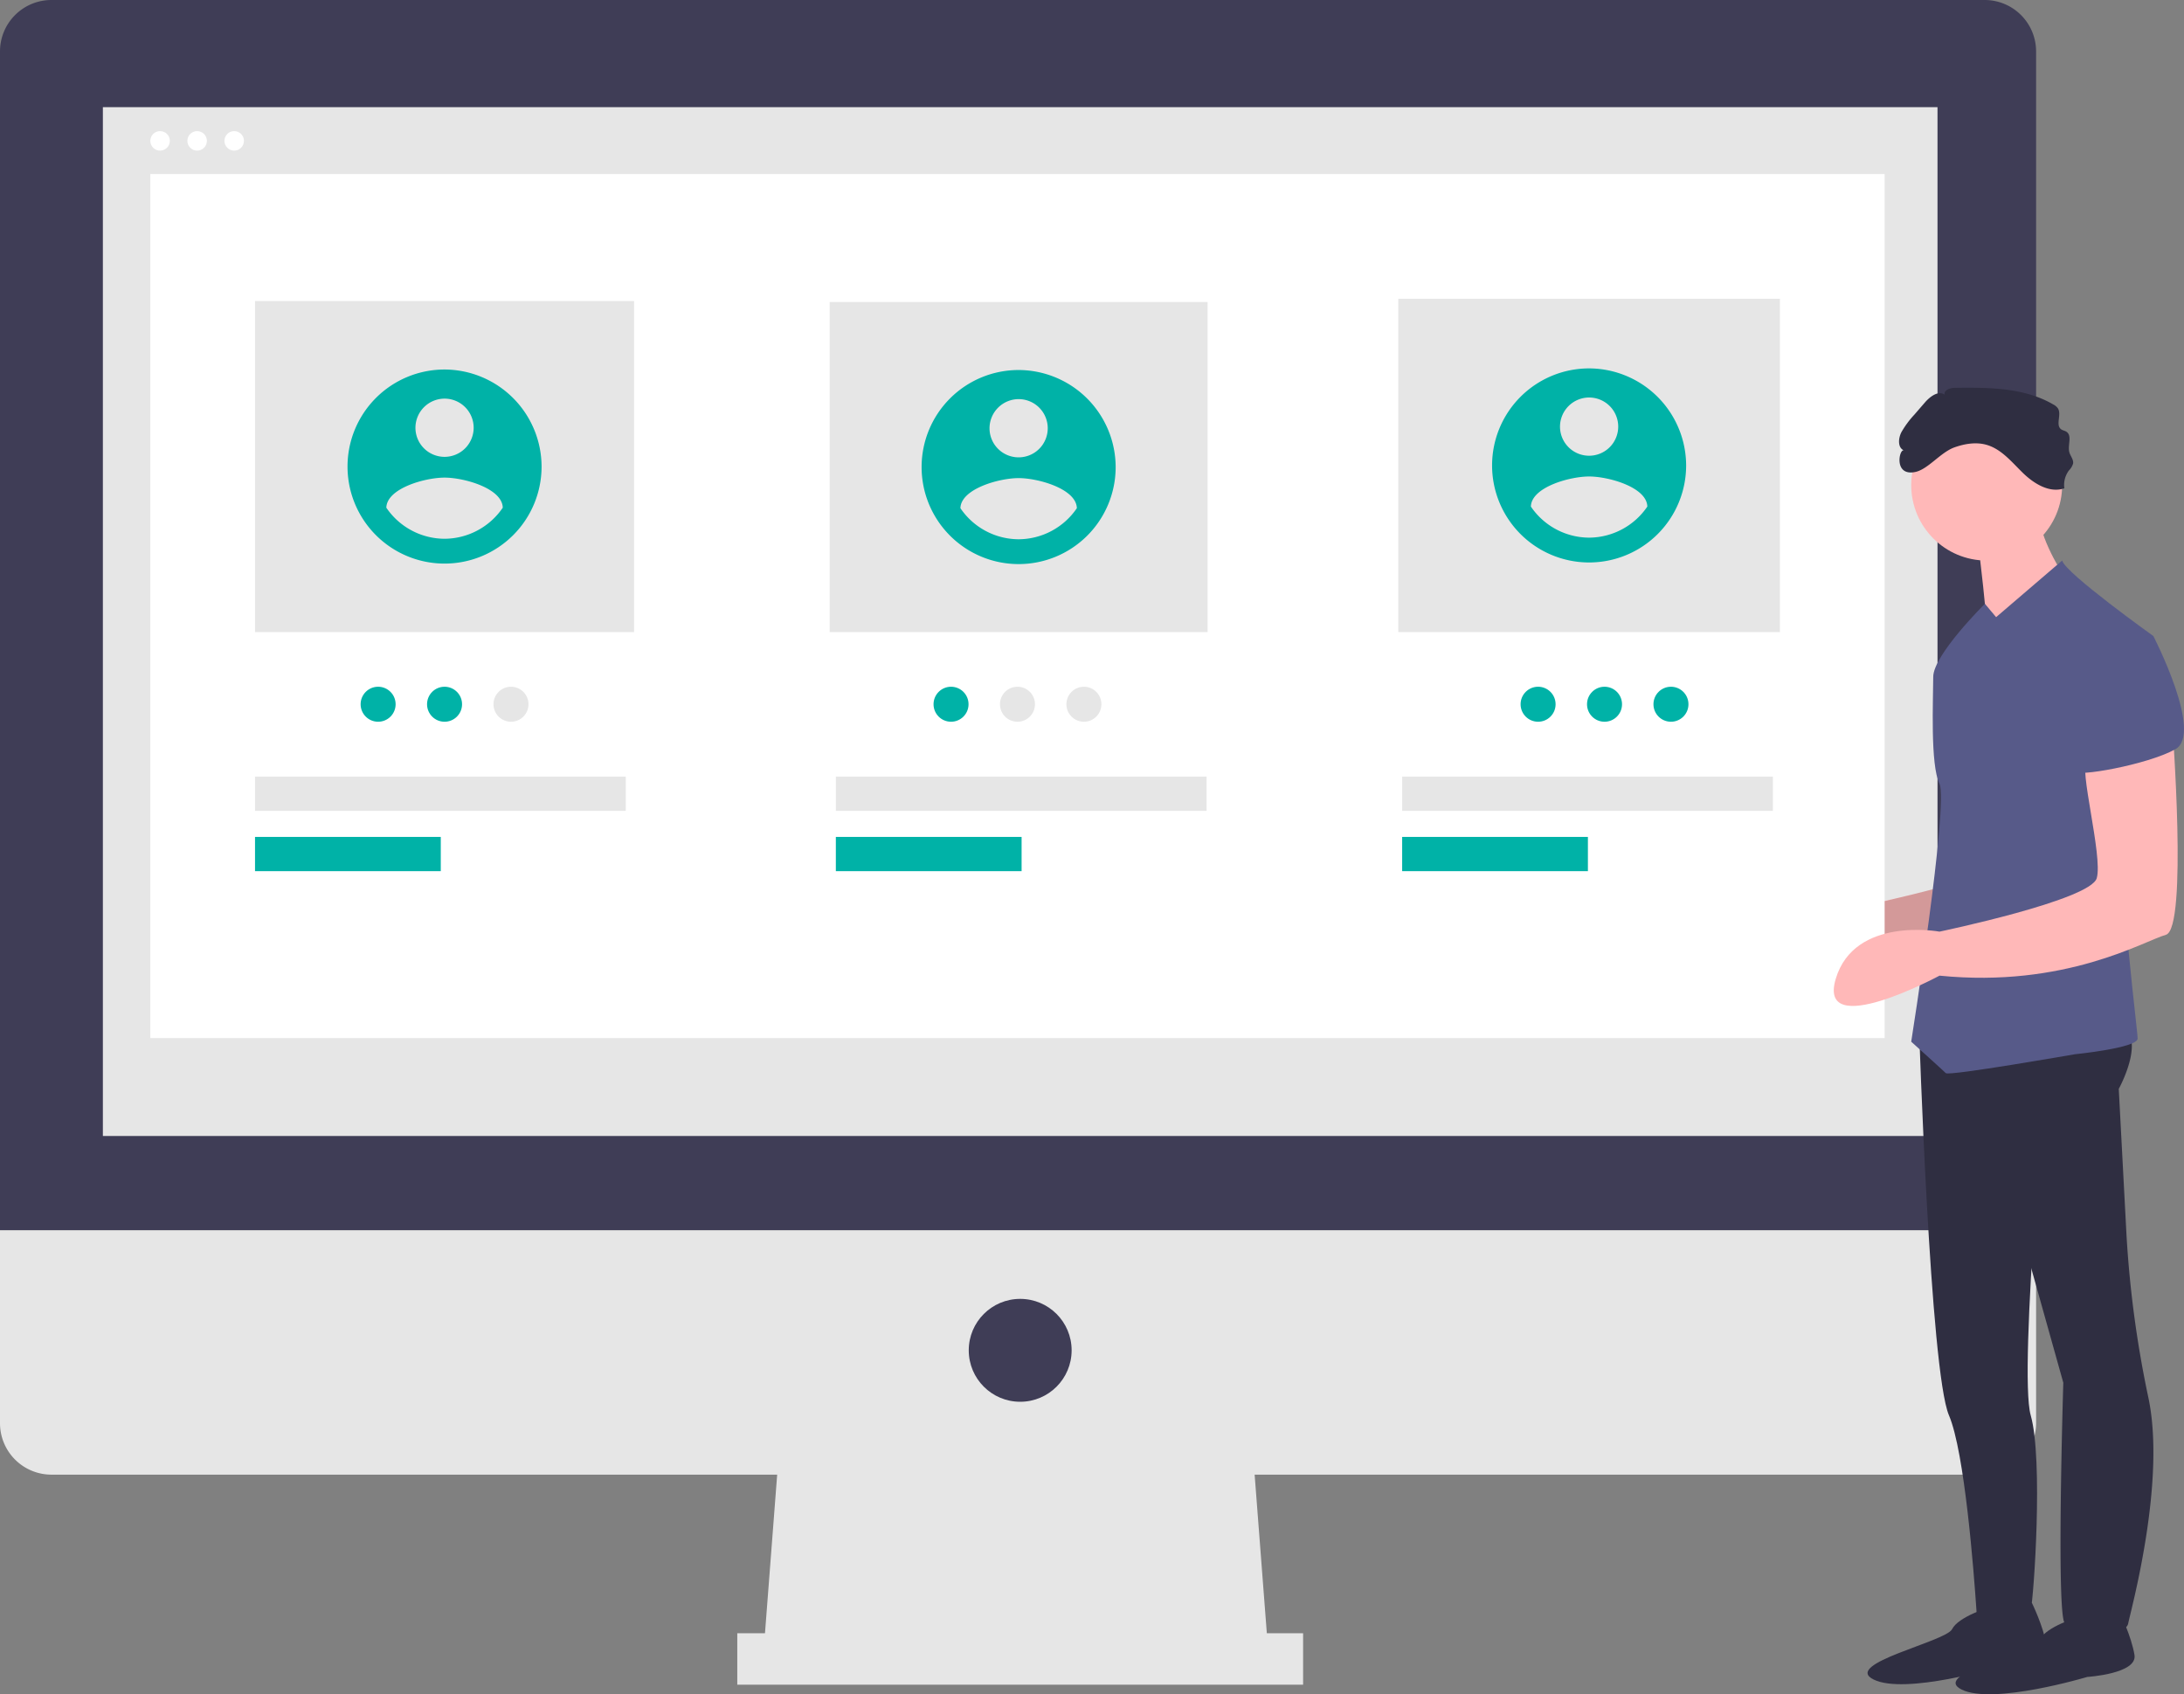 <svg id="a103f326-996f-4fea-8e69-572a052820ff" data-name="Layer 1" xmlns="http://www.w3.org/2000/svg" width="825.767" height="640.565" viewBox="0 0 825.767 640.565"><rect x="0" y="0" width="825.767" height="640.565" fill="#808080" stroke="none"/><title>performance_overview</title><polygon points="479.735 627.22 288.489 627.22 294.972 542.943 473.252 542.943 479.735 627.22" fill="#e6e6e6"/><rect x="278.765" y="617.496" width="213.936" height="19.449" fill="#e6e6e6"/><path d="M937.512,129.718H206.565a19.449,19.449,0,0,0-19.449,19.449V594.865H956.961V149.166A19.449,19.449,0,0,0,937.512,129.718Z" transform="translate(-187.117 -129.718)" fill="#3f3d56"/><path d="M187.117,594.865V667.798a19.449,19.449,0,0,0,19.449,19.449H937.512a19.449,19.449,0,0,0,19.449-19.449V594.865Z" transform="translate(-187.117 -129.718)" fill="#e6e6e6"/><rect x="38.897" y="40.518" width="693.67" height="388.974" fill="#e6e6e6"/><circle cx="385.732" cy="510.528" r="19.449" fill="#3f3d56"/><circle cx="60.526" cy="53.257" r="3.691" fill="#fff"/><circle cx="74.536" cy="53.257" r="3.691" fill="#fff"/><circle cx="88.545" cy="53.257" r="3.691" fill="#fff"/><path d="M983.461,392.775s5.945,77.282-2.378,79.66-38.046,20.212-85.605,15.456c0,0-46.369,24.968-39.235,1.189s39.235-17.834,39.235-17.834,57.07-11.89,59.448-20.212-7.134-42.802-3.567-43.991S983.461,392.775,983.461,392.775Z" transform="translate(-187.117 -129.718)" fill="#ffb8b8"/><path d="M979.461,393.775s5.945,77.282-2.378,79.66-38.046,20.212-85.605,15.456c0,0-46.369,24.968-39.235,1.189s39.235-17.834,39.235-17.834,57.07-11.89,59.448-20.212-7.134-42.802-3.567-43.991S979.461,393.775,979.461,393.775Z" transform="translate(-187.117 -129.718)" fill="#231f20" opacity="0.2"/><path d="M912.702,518.097s4.178,130.069,11.311,146.715c5.942,13.865,9.409,59.077,10.402,73.795.199,2.951.299,4.676.299,4.676s19.023,0,20.212-4.756,4.756-57.07,0-73.715S961.702,525.097,961.702,525.097Z" transform="translate(-187.117 -129.718)" fill="#2f2e41"/><path d="M939.47,737.338s-11.89,3.567-14.267,8.323-41.613,13.078-29.724,19.023,47.558-4.756,47.558-4.756,19.023-1.189,17.834-8.323-5.519-15.924-5.519-15.924Z" transform="translate(-187.117 -129.718)" fill="#2f2e41"/><path d="M972.76,741.139s-11.89,3.567-14.267,8.323S916.879,762.54,928.769,768.484s47.558-4.756,47.558-4.756,19.023-1.189,17.834-8.323-5.519-15.924-5.519-15.924Z" transform="translate(-187.117 -129.718)" fill="#2f2e41"/><path d="M922.824,524.749l16.645,28.535,27.78,99.21s-2.812,91.022.755,91.022,22.59,5.945,23.779,0c1.004-5.022,14.321-53.125,7.683-85.143a409.42,409.42,0,0,1-8.308-61.426l-2.942-55.553s11.89-21.401-1.189-24.968S922.824,524.749,922.824,524.749Z" transform="translate(-187.117 -129.718)" fill="#2f2e41"/><circle cx="751.164" cy="183.398" r="28.535" fill="#ffb8b8"/><path d="M934.714,332.139s4.756,38.046,3.567,40.424,28.535-26.157,28.535-26.157-10.701-16.645-8.323-24.968Z" transform="translate(-187.117 -129.718)" fill="#ffb8b8"/><path d="M1001.295,370.185s-33.291-23.779-34.48-28.535l-24.968,21.401-4.243-5.05s-19.536,19.318-19.536,27.64-1.189,33.291,2.378,40.424-10.701,97.494-10.701,97.494,11.89,10.701,13.078,11.89,48.747-7.134,48.747-7.134,23.779-2.378,23.779-5.945-7.134-57.07-4.756-71.337S1001.295,370.185,1001.295,370.185Z" transform="translate(-187.117 -129.718)" fill="#575a89"/><path d="M926.092,298.861c3.901-1.388,8.204-2.101,12.181-.95,5.629,1.629,9.527,6.563,13.732,10.644s10.101,7.698,15.637,5.778a9.168,9.168,0,0,1,1.751-6.771,6.227,6.227,0,0,0,1.555-2.588c.237-1.528-1.049-2.846-1.434-4.344-.675-2.625,1.176-6.218-1.1-7.689-.601-.388-1.362-.477-1.948-.887-2.301-1.608.254-5.609-1.267-7.968a4.866,4.866,0,0,0-1.729-1.442c-11.033-6.437-24.525-6.455-37.297-6.293-1.778.023-4.253.906-3.752,2.612-2.414-1.733-5.575.7-7.52,2.946l-3.982,4.596a35.41,35.41,0,0,0-4.867,6.583c-1.217,2.326-1.485,5.903.936,6.917-1.8-.754-3.983,9.908,4.314,8.153C916.123,307.14,920.848,300.727,926.092,298.861Z" transform="translate(-187.117 -129.718)" fill="#2f2e41"/><rect x="56.835" y="65.798" width="655.74" height="326.674" fill="#fff"/><rect x="96.424" y="113.806" width="143.321" height="125.177" fill="#e6e6e6"/><rect x="313.698" y="114.182" width="142.89" height="124.8" fill="#e6e6e6"/><rect x="528.695" y="112.958" width="144.291" height="126.024" fill="#e6e6e6"/><rect x="96.424" y="293.621" width="140.177" height="12.949" fill="#e6e6e6"/><rect x="96.424" y="316.418" width="70.232" height="12.949" fill="#00b2a7"/><rect x="316.034" y="293.621" width="140.177" height="12.949" fill="#e6e6e6"/><rect x="316.034" y="316.418" width="70.232" height="12.949" fill="#00b2a7"/><rect x="530.154" y="293.621" width="140.177" height="12.949" fill="#e6e6e6"/><rect x="530.154" y="316.418" width="70.232" height="12.949" fill="#00b2a7"/><circle cx="359.587" cy="266.258" r="6.617" fill="#00b2a7"/><circle cx="384.705" cy="266.258" r="6.617" fill="#e6e6e6"/><circle cx="409.824" cy="266.258" r="6.617" fill="#e6e6e6"/><circle cx="142.966" cy="266.258" r="6.617" fill="#00b2a7"/><circle cx="168.085" cy="266.258" r="6.617" fill="#00b2a7"/><circle cx="193.203" cy="266.258" r="6.617" fill="#e6e6e6"/><circle cx="581.55" cy="266.258" r="6.617" fill="#00b2a7"/><circle cx="606.668" cy="266.258" r="6.617" fill="#00b2a7"/><circle cx="631.786" cy="266.258" r="6.617" fill="#00b2a7"/><path d="M787.957,269.001a36.686,36.686,0,1,0,36.686,36.686A36.794,36.794,0,0,0,787.957,269.001Zm0,11.006a11.006,11.006,0,1,1-11.006,11.006,11.043,11.043,0,0,1,11.006-11.006Zm0,52.983a26.726,26.726,0,0,1-22.012-11.747c.176-7.337,14.674-11.376,22.012-11.376s21.835,4.039,22.012,11.376a26.77,26.77,0,0,1-22.012,11.747Z" transform="translate(-187.117 -129.718)" fill="#00b2a7"/><path d="M572.26,269.613A36.686,36.686,0,1,0,608.946,306.3,36.794,36.794,0,0,0,572.26,269.613Zm0,11.006a11.006,11.006,0,1,1-11.006,11.006,11.043,11.043,0,0,1,11.006-11.006Zm0,52.983a26.726,26.726,0,0,1-22.012-11.747c.176-7.337,14.674-11.376,22.012-11.376s21.835,4.039,22.012,11.376a26.77,26.77,0,0,1-22.012,11.747Z" transform="translate(-187.117 -129.718)" fill="#00b2a7"/><path d="M355.201,269.425a36.686,36.686,0,1,0,36.686,36.686A36.794,36.794,0,0,0,355.201,269.425Zm0,11.006a11.006,11.006,0,1,1-11.006,11.006A11.043,11.043,0,0,1,355.201,280.431Zm0,52.983a26.726,26.726,0,0,1-22.012-11.747c.176-7.337,14.674-11.376,22.012-11.376s21.835,4.039,22.012,11.376a26.77,26.77,0,0,1-22.012,11.747Z" transform="translate(-187.117 -129.718)" fill="#00b2a7"/><path d="M1008.429,403.476s5.945,77.282-2.378,79.66-38.046,20.212-85.605,15.456c0,0-46.369,24.968-39.235,1.189s39.235-17.834,39.235-17.834,57.07-11.89,59.448-20.212-7.134-42.802-3.567-43.991S1008.429,403.476,1008.429,403.476Z" transform="translate(-187.117 -129.718)" fill="#ffb8b8"/><path d="M982.272,372.563l19.023-2.378s19.023,36.858,8.323,42.802-38.046,10.701-38.046,8.323S982.272,372.563,982.272,372.563Z" transform="translate(-187.117 -129.718)" fill="#575a89"/></svg>
